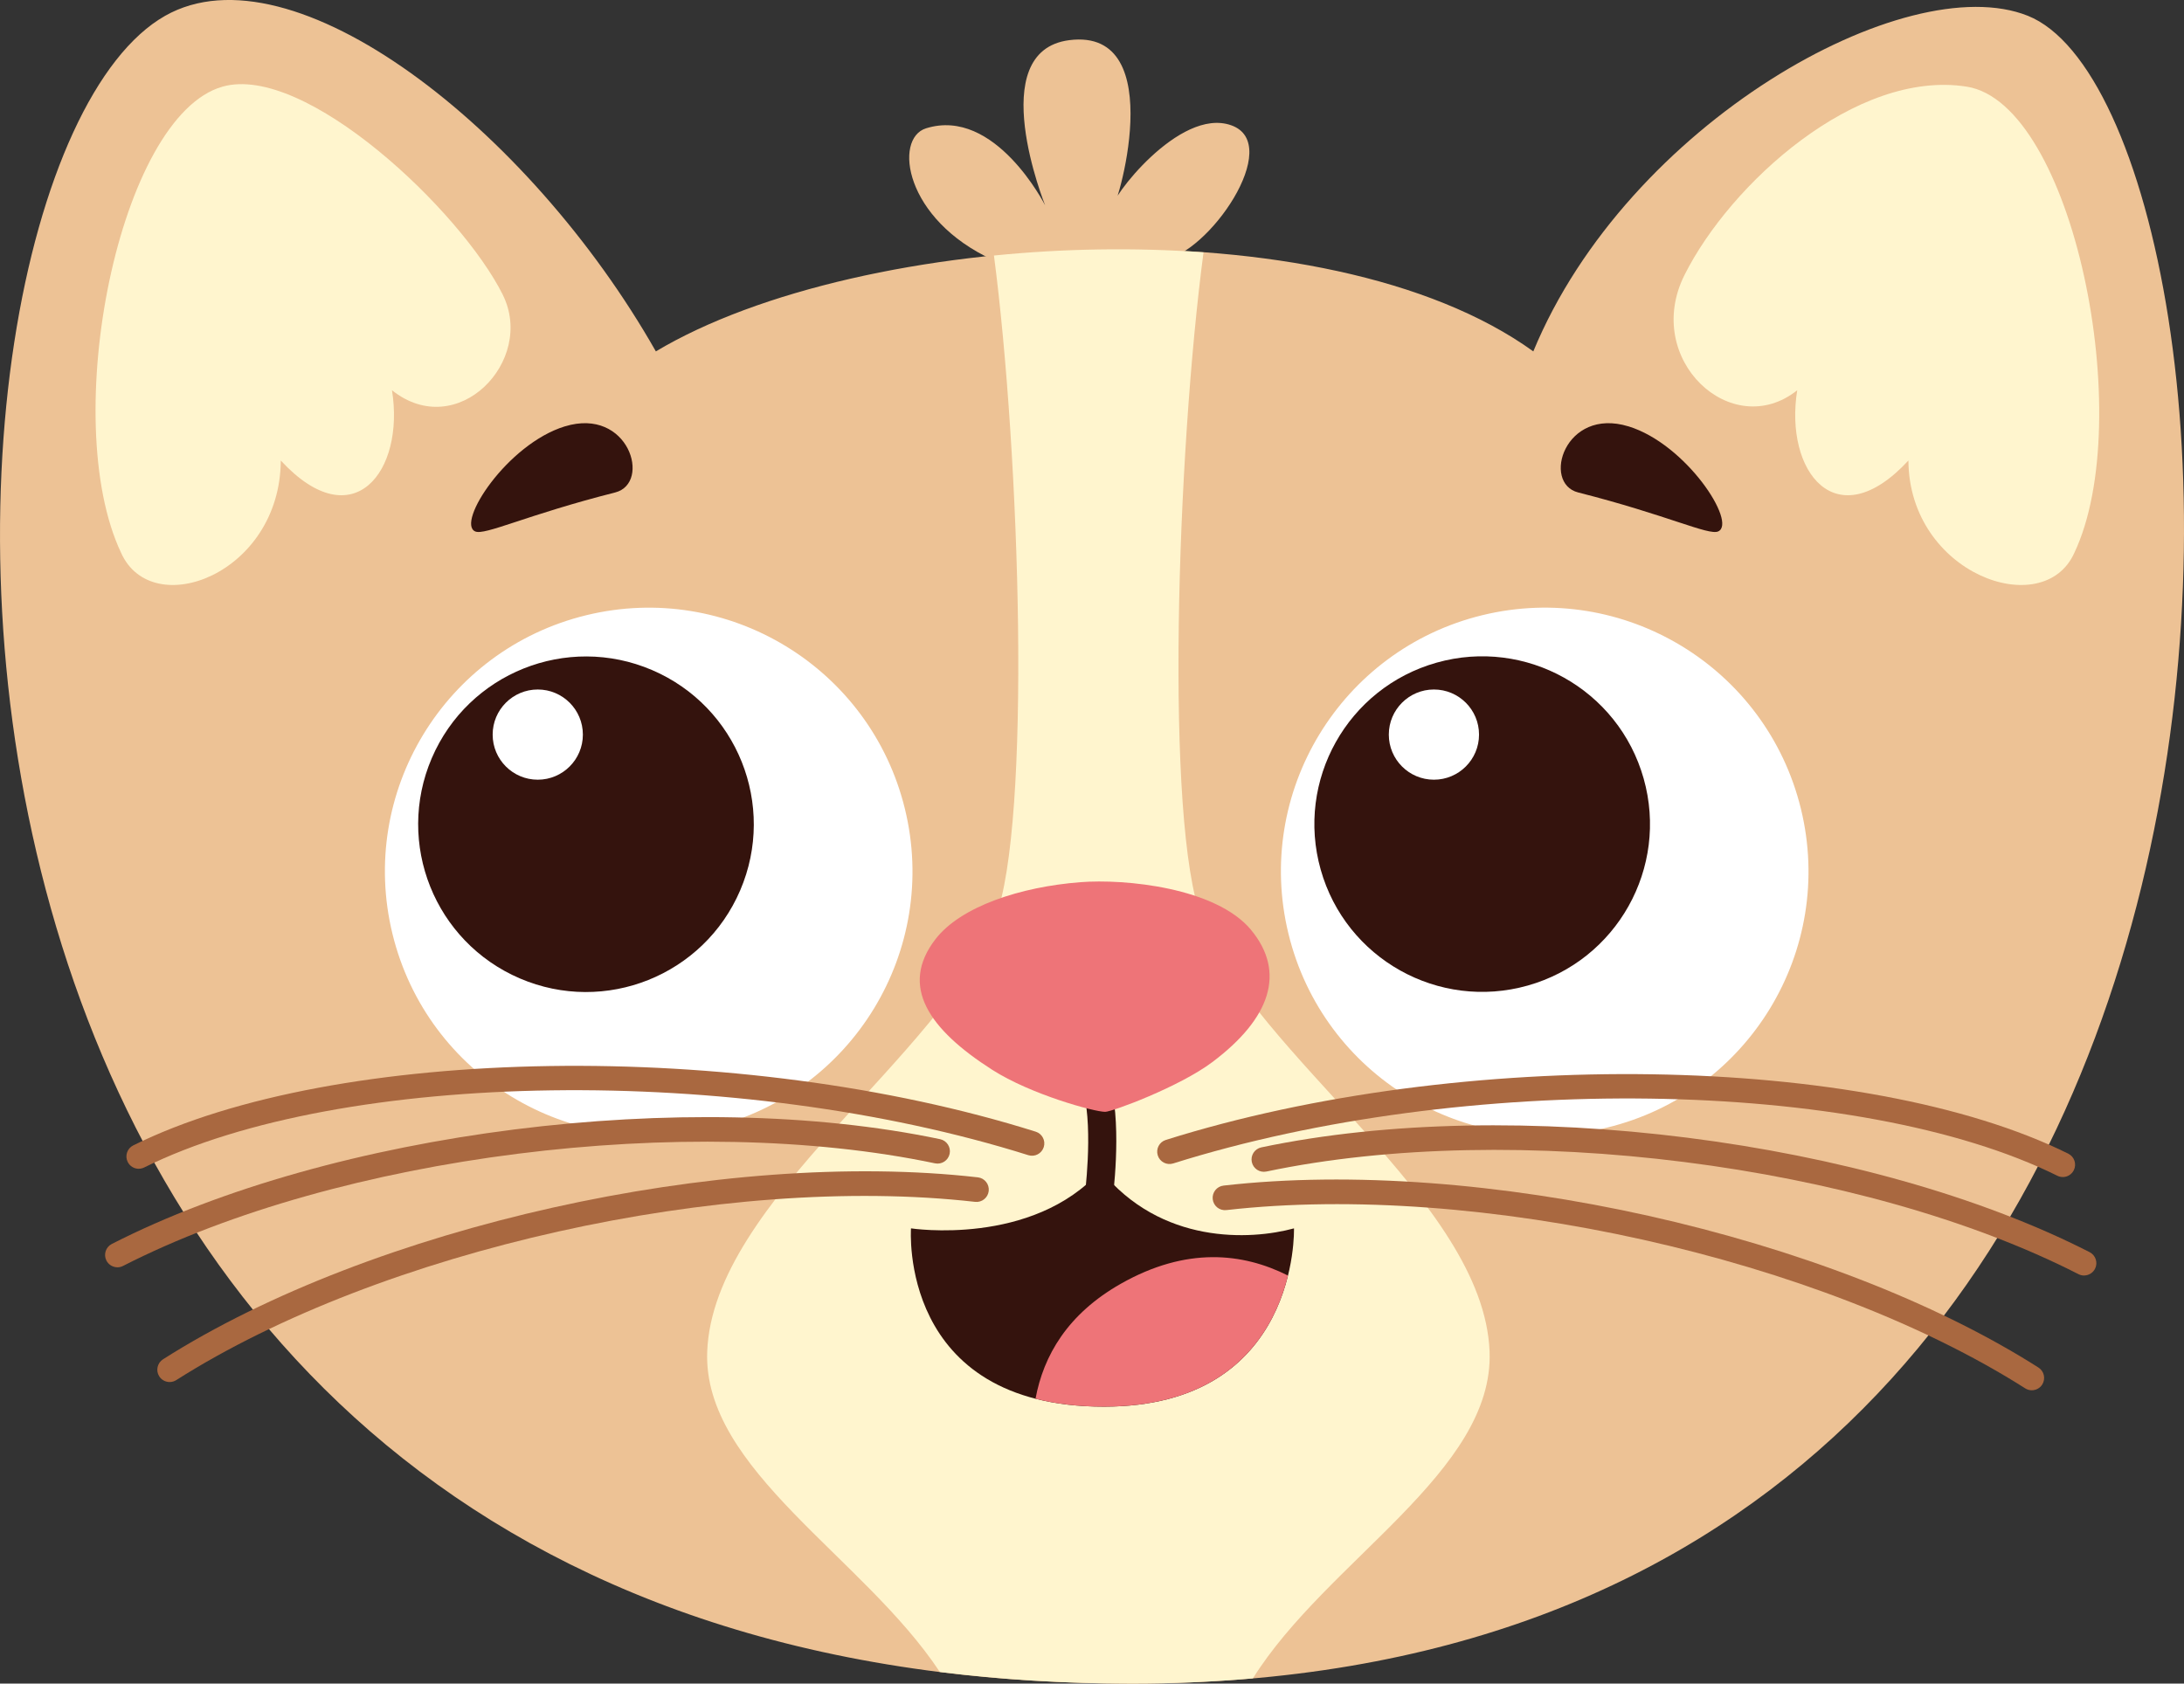 <?xml version="1.0" encoding="UTF-8"?>
<svg id="Ebene_2" data-name="Ebene 2" xmlns="http://www.w3.org/2000/svg" viewBox="0 0 604.76 466.28">
  <rect x="0" y="0" width="604.76" height="466.28" fill="#333333" stroke="none"/>
  <defs>
    <style>
      .cls-1 {
        fill: #a96840;
      }

      .cls-2 {
        fill: #ee7478;
      }

      .cls-3 {
        fill: #fff;
      }

      .cls-4 {
        fill: #edc295;
      }

      .cls-5 {
        fill: #fff5ce;
      }

      .cls-6 {
        fill: #34130d;
      }
    </style>
  </defs>
  <g id="Layer_1" data-name="Layer 1">
    <g>
      <path class="cls-4" d="m275,72.01c-24.59-11.25-27.6-33.64-18.58-36.47,19.16-6,32.98,21.32,32.98,21.32,0,0-17.19-42.71,6.7-45.74,28.39-3.6,12.73,48.51,11.86,46.44-.87-2.06,18.53-27.95,32.95-22.87,14.81,5.22-6.46,35.98-19.07,37.31h-46.85Z"/>
      <path class="cls-4" d="m45.74,4.37C-30.92,47.75-51.23,466.28,313.39,466.28c345.79,0,317-434.4,248.12-461.91-33.72-13.47-110.88,29.85-136.93,92.95-57.34-41.4-186.21-33.9-242.97,0C146.55,35.56,80.95-15.55,45.74,4.37Z"/>
      <path class="cls-5" d="m346.94,464.83c20.41-32.62,66.81-57.27,65.53-90.51-1.61-41.88-65.24-81.89-79.74-119.88-10.2-26.72-6.84-128.71.53-184.55-19.11-1.39-38.88-1.04-58.03.88,7.24,55.53,10.44,157.19.34,183.67-14.5,37.98-78.13,78-79.74,119.88-1.26,32.64,43.46,57,64.41,88.74,16.74,2.1,34.43,3.22,53.16,3.22,11.61,0,22.77-.5,33.55-1.45Z"/>
      <path class="cls-5" d="m139.23,81.64c-11.62-23.29-54.77-64.14-77.62-57.64-28.67,8.15-45.5,92.19-28.09,129.08,8.57,19.25,44.07,5.88,44.23-25.54,20.03,21.68,34.41,3.02,30.79-19.46,18.14,14.44,39.8-8.16,30.68-26.44Z"/>
      <path class="cls-5" d="m466.44,76.18c12.66-25.31,47.57-57.01,78.16-52.18,29.45,4.65,47.23,92.19,29.81,129.08-8.57,19.25-45.8,5.88-45.96-25.54-20.03,21.68-34.41,3.02-30.79-19.46-18.14,14.44-42.88-8.57-31.22-31.9Z"/>
      <g>
        <g>
          <circle class="cls-3" cx="179.62" cy="241.35" r="73.03" transform="translate(-52.11 49.48) rotate(-13.72)"/>
          <circle class="cls-6" cx="162.26" cy="228.27" r="46.46" transform="translate(-111.46 287.54) rotate(-66.81)"/>
          <circle class="cls-3" cx="148.91" cy="203.45" r="12.49"/>
        </g>
        <g>
          <circle class="cls-3" cx="427.73" cy="241.35" r="73.03" transform="translate(-45.03 108.32) rotate(-13.72)"/>
          <circle class="cls-6" cx="410.41" cy="228.27" r="46.46" transform="translate(-46.54 119.94) rotate(-15.75)"/>
          <circle class="cls-3" cx="397.06" cy="203.45" r="12.49"/>
        </g>
      </g>
      <g>
        <path class="cls-6" d="m156.41,118.09c17.71-5.43,24.06,15.73,13.93,18.3-24.64,6.25-36.11,11.98-38.76,10.79-5.29-2.35,8.81-24.18,24.84-29.1Z"/>
        <path class="cls-6" d="m450.94,118.09c-17.71-5.43-24.06,15.73-13.93,18.3,24.64,6.25,36.11,11.98,38.76,10.79,5.29-2.35-8.81-24.18-24.84-29.1Z"/>
      </g>
      <g>
        <g>
          <path class="cls-6" d="m358.31,340.2s1.61,49.38-52.62,49.38c-57.07,0-53.43-49.38-53.43-49.38,0,0,33.61,5.15,52.55-16.08,16.66,20.63,41.45,19.37,53.51,16.08Z"/>
          <path class="cls-2" d="m305.69,389.58c-7.26,0-13.52-.8-18.95-2.2,2.2-11.91,8.85-23.46,23.62-31.84,18.15-10.3,33.76-8.58,46.29-2.27-3.61,14.63-15.02,36.31-50.96,36.31Z"/>
        </g>
        <path class="cls-6" d="m304.16,336.12c-.17,0-.35-.01-.53-.04-2.13-.29-3.62-2.25-3.33-4.38.03-.18,2.44-18.26-.22-29.15-.51-2.09.77-4.19,2.86-4.7,2.1-.51,4.19.77,4.7,2.86,3.01,12.33.48,31.25.37,32.05-.27,1.95-1.94,3.36-3.85,3.36Z"/>
        <path class="cls-2" d="m346.39,257.49c-9.75-11.64-34.77-14.15-47.28-13.16-16.46,1.28-33.07,6.68-40.09,15.8-10.03,13.03-1.79,24.95,15.72,36.15,10.74,6.87,28.27,11.65,31.28,11.65,1.88,0,20.46-6.87,29.63-13.74,16.18-12.13,20.5-24.94,10.73-36.7Z"/>
      </g>
      <g>
        <g>
          <path class="cls-1" d="m38.42,323.7c-1.26,0-2.47-.7-3.06-1.9-.84-1.69-.15-3.74,1.54-4.58,56.06-27.82,168.16-29.52,249.89-3.8,1.8.57,2.8,2.48,2.23,4.28-.57,1.8-2.49,2.8-4.28,2.23-80.28-25.27-190.1-23.74-244.8,3.4-.49.24-1.01.36-1.52.36Z"/>
          <path class="cls-1" d="m32.52,350.98c-1.24,0-2.44-.68-3.05-1.86-.86-1.68-.19-3.74,1.49-4.6,61.04-31.2,159.64-43.67,229.36-29.02,1.85.39,3.03,2.2,2.64,4.05-.39,1.85-2.2,3.03-4.05,2.64-68.37-14.37-165.04-2.15-224.85,28.42-.5.25-1.03.38-1.55.38Z"/>
          <path class="cls-1" d="m46.98,382.76c-1.13,0-2.24-.56-2.89-1.58-1.01-1.59-.54-3.7,1.05-4.72,57.84-36.78,154.84-58.45,225.63-50.39,1.88.21,3.22,1.91,3.01,3.78-.21,1.88-1.91,3.23-3.78,3.01-69.42-7.89-164.51,13.33-221.2,49.37-.57.36-1.2.53-1.83.53Z"/>
        </g>
        <g>
          <path class="cls-1" d="m571.19,325.98c-.51,0-1.03-.11-1.52-.36-54.7-27.14-164.51-28.67-244.8-3.4-1.8.57-3.72-.43-4.28-2.23-.57-1.8.43-3.72,2.23-4.28,81.72-25.73,193.82-24.02,249.89,3.8,1.69.84,2.38,2.89,1.54,4.58-.6,1.2-1.81,1.9-3.06,1.9Z"/>
          <path class="cls-1" d="m577.08,353.26c-.52,0-1.05-.12-1.55-.38-59.81-30.57-156.48-42.79-224.85-28.42-1.85.39-3.66-.79-4.05-2.64-.39-1.85.79-3.66,2.64-4.05,69.72-14.65,168.33-2.17,229.36,29.02,1.68.86,2.35,2.92,1.49,4.6-.6,1.18-1.8,1.86-3.05,1.86Z"/>
          <path class="cls-1" d="m562.62,385.04c-.63,0-1.26-.17-1.83-.53-56.68-36.04-151.78-57.27-221.2-49.37-1.88.21-3.57-1.13-3.78-3.01-.21-1.88,1.13-3.57,3.01-3.78,70.79-8.06,167.79,13.61,225.63,50.39,1.59,1.01,2.06,3.12,1.05,4.72-.65,1.02-1.76,1.58-2.89,1.58Z"/>
        </g>
      </g>
    </g>
  </g>
</svg>